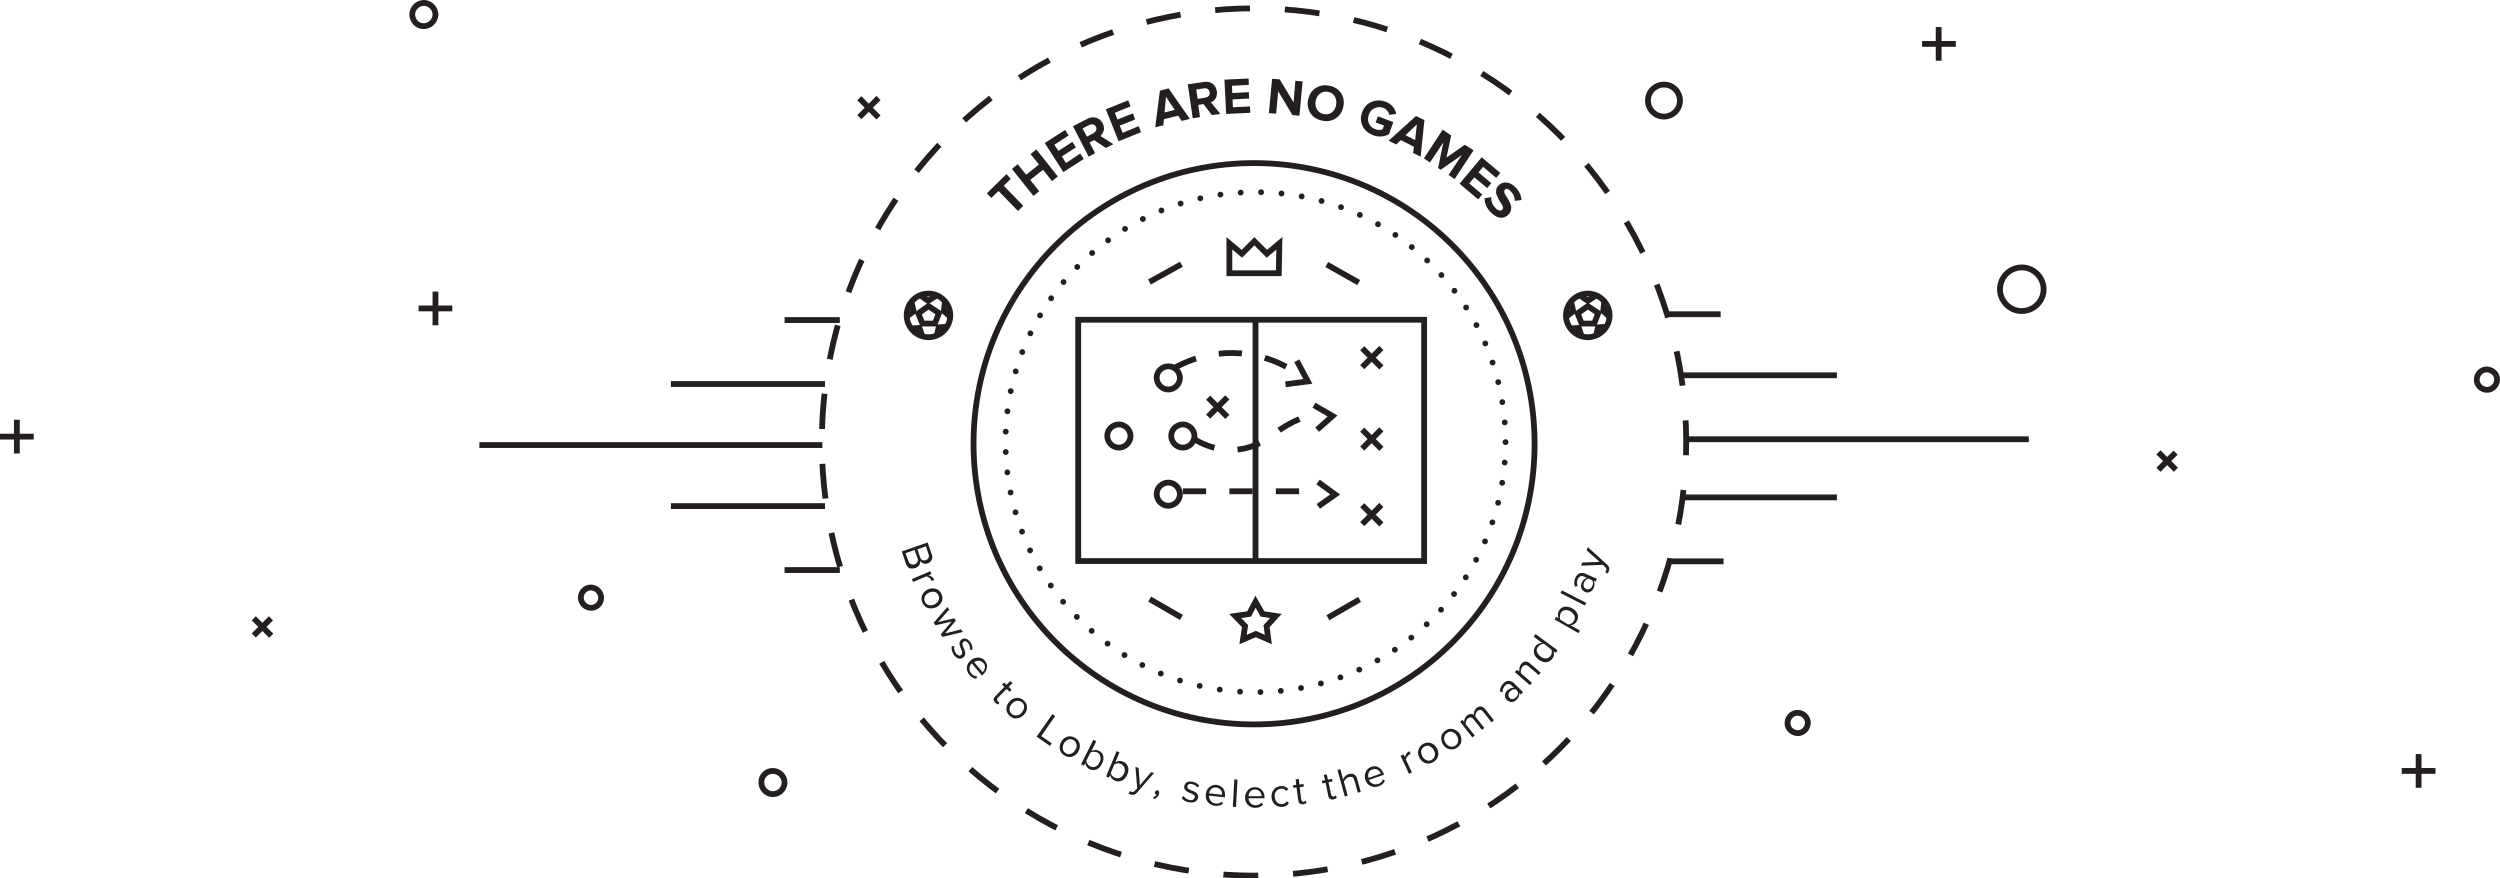 <?xml version="1.0" encoding="utf-8"?>
<!-- Generator: Adobe Illustrator 19.0.0, SVG Export Plug-In . SVG Version: 6.00 Build 0)  -->
<svg version="1.1" id="Layer_1" xmlns="http://www.w3.org/2000/svg" xmlns:xlink="http://www.w3.org/1999/xlink" x="0px" y="0px"
	 viewBox="-319 99.8 860 302.2" style="enable-background:new -319 99.8 860 302.2;" xml:space="preserve">
<style type="text/css">
	.st0{fill:none;stroke:#231F20;stroke-width:2;stroke-miterlimit:10;}
	.st1{fill:none;stroke:#231F20;stroke-width:2;stroke-miterlimit:10;stroke-dasharray:11.988,11.988;}
	.st2{fill:none;stroke:#231F20;stroke-width:2;stroke-linecap:round;stroke-linejoin:round;stroke-dasharray:0,7.021;}
	.st3{fill:none;stroke:#231F20;stroke-width:2;stroke-miterlimit:10;stroke-dasharray:8;}
	.st4{fill:#231F20;}
</style>
<path class="st0" d="M170.9,209.8v83h-119v-83C51.9,209.8,170.9,209.8,170.9,209.8z"/>
<path class="st0" d="M112.9,209.9v82.9"/>
<g>
	<g>
		
			<ellipse transform="matrix(-1 -3.120041e-02 3.120041e-02 -1 216.921 507.251)" class="st1" cx="112.4" cy="251.9" rx="148.6" ry="149.1"/>
	</g>
</g>
<path class="st0" d="M112.4,155.9c53.3,0,96.5,43.2,96.5,96.6S165.7,349,112.4,349s-96.5-43.2-96.5-96.6
	C15.9,199.1,59.1,155.9,112.4,155.9z"/>
<g>
	<g>
		<ellipse class="st2" cx="112.9" cy="251.9" rx="86" ry="86"/>
	</g>
</g>
<path class="st0" d="M253.6,128.9c3,0.1,5.4,2.6,5.3,5.7c-0.1,3-2.6,5.4-5.7,5.3c-3-0.1-5.4-2.6-5.3-5.7
	C248,131.1,250.6,128.8,253.6,128.9z"/>
<path class="st0" d="M299.5,345c1.9,0.1,3.5,1.7,3.4,3.6c-0.1,1.9-1.7,3.5-3.6,3.4c-1.9-0.1-3.5-1.7-3.4-3.6S297.6,344.9,299.5,345z
	"/>
<path class="st0" d="M-115.6,301.9c1.9,0.1,3.4,1.7,3.4,3.6s-1.7,3.5-3.6,3.4c-1.9-0.1-3.4-1.7-3.4-3.6
	C-119.1,303.3-117.5,301.8-115.6,301.9z"/>
<path class="st0" d="M536.6,226.9c1.9,0.1,3.5,1.7,3.4,3.6s-1.7,3.5-3.6,3.4s-3.5-1.7-3.4-3.6C533.1,228.3,534.7,226.8,536.6,226.9z
	"/>
<path class="st0" d="M-16.8,133.5l-6.6,6.6"/>
<path class="st0" d="M-23.4,133.6l6.6,6.6"/>
<path class="st0" d="M103.2,236.5l-6.6,6.6"/>
<path class="st0" d="M96.6,236.6l6.6,6.6"/>
<path class="st0" d="M156.2,219.5l-6.6,6.6"/>
<path class="st0" d="M149.6,219.6l6.6,6.6"/>
<path class="st0" d="M156.2,247.5l-6.6,6.6"/>
<path class="st0" d="M149.6,247.6l6.6,6.6"/>
<path class="st0" d="M156.2,273.5l-6.6,6.6"/>
<path class="st0" d="M149.6,273.6l6.6,6.6"/>
<path class="st0" d="M-313.2,244.2v11.6"/>
<path class="st0" d="M-319,250h11.6"/>
<path class="st0" d="M347.9,109.1v11.6"/>
<path class="st0" d="M342.2,114.9h11.6"/>
<path class="st0" d="M423.5,255.4l6,6"/>
<path class="st0" d="M423.5,261.4l5.9-5.9"/>
<path class="st0" d="M-231.7,312.5l6,6"/>
<path class="st0" d="M-231.7,318.4l5.9-5.9"/>
<path class="st0" d="M-169.2,200.1v11.6"/>
<path class="st0" d="M-175,205.9h11.6"/>
<path class="st0" d="M513,359.2v11.6"/>
<path class="st0" d="M507.2,365h11.6"/>
<path class="st0" d="M376.7,191.8c4.1,0.1,7.4,3.6,7.3,7.7c-0.1,4.1-3.6,7.4-7.7,7.3s-7.4-3.6-7.3-7.7
	C369.1,195,372.5,191.7,376.7,191.8z"/>
<path class="st0" d="M-173.1,100.8c2.2,0.1,3.9,1.9,3.9,4.1c-0.1,2.2-1.9,3.9-4.1,3.9s-3.9-1.9-3.9-4.1
	C-177.1,102.5-175.3,100.8-173.1,100.8z"/>
<path class="st0" d="M66,245.8c2.2,0.1,3.9,1.9,3.9,4.1c-0.1,2.2-1.9,3.9-4.1,3.9c-2.2-0.1-3.9-1.9-3.9-4.1
	C61.9,247.5,63.8,245.8,66,245.8z"/>
<path class="st0" d="M88,245.8c2.2,0.1,3.9,1.9,3.9,4.1c-0.1,2.2-1.9,3.9-4.1,3.9c-2.2-0.1-3.9-1.9-3.9-4.1S85.8,245.8,88,245.8z"/>
<path class="st0" d="M83,225.8c2.2,0.1,3.9,1.9,3.9,4.1c-0.1,2.2-1.9,3.9-4.1,3.9c-2.2-0.1-3.9-1.9-3.9-4.1
	C78.9,227.5,80.8,225.8,83,225.8z"/>
<path class="st3" d="M85.1,226.3c12.4-6.9,28.2-7,41,1.2"/>
<path class="st3" d="M87.9,268.8h47"/>
<path class="st0" d="M127.1,223.9l3.8,7.1l-7.7,1"/>
<path class="st0" d="M133,239.2l6.4,3.7l-5.3,4.7"/>
<path class="st0" d="M134.4,265.6l5.9,4.3l-5.8,4.1"/>
<path class="st3" d="M91.5,250.6c0,0,13.1,9.7,27.3-1.2c6.8-5.2,12.4-6.9,16.4-7.3"/>
<path class="st0" d="M83,265.8c2.2,0.1,3.9,1.9,3.9,4.1c-0.1,2.2-1.9,3.9-4.1,3.9c-2.2-0.1-3.9-1.9-3.9-4.1
	C78.9,267.5,80.8,265.8,83,265.8z"/>
<path class="st0" d="M-53,365c2.2,0.1,3.9,1.9,3.9,4.1c-0.1,2.2-1.9,3.9-4.1,3.9c-2.2-0.1-3.9-1.9-3.9-4.1
	C-57.1,366.6-55.2,364.9-53,365z"/>
<path class="st0" d="M0.4,200.8c4.1,0,7.5,3.4,7.5,7.5s-3.4,7.5-7.5,7.5s-7.5-3.4-7.5-7.5S-3.8,200.8,0.4,200.8z"/>
<path class="st0" d="M3.2,201.4l-2.9,1.9l-2.7-1.9"/>
<path class="st0" d="M6.1,203.3l-0.4,3.5l2.2,2"/>
<path class="st0" d="M6.8,212.2l-2.9,0.2l-0.6,2.8"/>
<path class="st0" d="M-1.7,215.5l-1-2.9l-2.9,0.2"/>
<path class="st0" d="M-7.1,208.7l2.4-1.8l-0.7-3"/>
<path class="st0" d="M0.4,205.1l-3.5,2.5l1.4,3.5h4.3l1.4-3.6L0.4,205.1z"/>
<path class="st0" d="M227.2,200.8c4.1,0,7.5,3.4,7.5,7.5s-3.4,7.5-7.5,7.5s-7.5-3.4-7.5-7.5S223.1,200.8,227.2,200.8z"/>
<path class="st0" d="M230.1,201.4l-2.9,1.9l-2.7-1.9"/>
<path class="st0" d="M232.9,203.3l-0.4,3.5l2.2,2"/>
<path class="st0" d="M233.6,212.2l-2.9,0.2l-0.6,2.8"/>
<path class="st0" d="M225.1,215.5l-1-2.9l-2.9,0.2"/>
<path class="st0" d="M219.8,208.7l2.4-1.8l-0.7-3"/>
<path class="st0" d="M227.2,205.1l-3.5,2.5l1.4,3.5h4.3l1.4-3.6L227.2,205.1z"/>
<path class="st0" d="M137.8,312.3l10.9-6.3"/>
<path class="st0" d="M76.5,305.9l10.9,6.3"/>
<path class="st0" d="M76.4,196.8l11-6.1"/>
<path class="st0" d="M148.4,197l-11-6.2"/>
<path class="st0" d="M260.9,250.9h118"/>
<path class="st0" d="M259.9,228.9h53"/>
<path class="st0" d="M254.9,207.9h18"/>
<path class="st0" d="M254.9,292.9h19"/>
<path class="st0" d="M259.9,270.9h53"/>
<path class="st0" d="M-36.1,252.9h-118"/>
<path class="st0" d="M-35.2,231.9h-53"/>
<path class="st0" d="M-30.1,209.9h-19"/>
<path class="st0" d="M-30.1,295.9h-19"/>
<path class="st0" d="M-35.2,273.9h-53"/>
<path class="st0" d="M113,317.9l-4.4,1.9l0.7-4.6l-3.4-3.5l4.8-0.7l2.2-4.2l2.4,4.2l4.6,0.7l-3.2,3.5l0.6,4.6L113,317.9z"/>
<path class="st0" d="M120.9,193.8h-17v-10.3l4.3,3.6l4.3-4.3l4.3,4.3l4.3-3.6L120.9,193.8L120.9,193.8z"/>
<g>
	<g>
		<path class="st4" d="M28.7,161.3l-1.5-1.6l-6.7,6.6l1.5,1.6l2.5-2.4l6.7,6.9l1.8-1.8l-6.7-6.9L28.7,161.3z M35.5,152.8l2.9,3.6
			l-4.4,3.5l-2.9-3.6l-2,1.6l7.4,9.3l2-1.6l-3.1-3.9l4.4-3.5l3.1,3.9l2-1.6l-7.4-9.3L35.5,152.8z M47.7,155.9l-1.4-2.3l4.8-3.1
			l-1.2-1.9l-4.8,3.1l-1.4-2.1l4.9-3.2l-1.2-1.9l-7,4.5l6.4,10l7-4.5l-1.2-1.9L47.7,155.9z M60.7,144.6c0.2-0.8,0-1.6-0.4-2.4
			c-0.5-1-1.3-1.6-2.2-1.9c-1-0.3-2-0.2-3.1,0.4l-4.9,2.5l5.4,10.5l2.2-1.2l-1.9-3.7l1.6-0.8l4,2.7l2.6-1.3l-4.4-2.8
			C60.1,146,60.5,145.3,60.7,144.6z M58.1,144.6c-0.2,0.4-0.5,0.7-0.9,1l-2.3,1.2l-1.5-2.8l2.3-1.2c0.5-0.2,0.9-0.3,1.3-0.2
			c0.4,0.1,0.8,0.4,1,0.8C58.2,143.8,58.2,144.2,58.1,144.6z M67.2,145.5l-1-2.5l5.3-2.1l-0.8-2.1l-5.3,2.1l-0.9-2.3l5.4-2.2
			l-0.8-2.1l-7.7,3.1l4.4,11l7.7-3.1l-0.8-2.1L67.2,145.5z M80,131l-1.6,12.6l2.8-0.7l0.2-2.1l4.9-1.2l1.2,1.8l2.8-0.7L83,130.2
			L80,131z M81.6,138.5l0.5-5.4l3,4.5L81.6,138.5z M99.2,133.6c0.4-0.7,0.5-1.5,0.4-2.4c-0.2-1.1-0.6-2-1.5-2.6
			c-0.8-0.6-1.8-0.8-3-0.6l-5.5,0.8l1.7,11.7l2.5-0.4l-0.6-4.2l1.8-0.3l2.9,3.8l2.9-0.4l-3.3-4.1C98.3,134.8,98.8,134.3,99.2,133.6z
			 M96.8,132.8c-0.3,0.3-0.7,0.5-1.2,0.6l-2.6,0.4l-0.5-3.2l2.6-0.4c0.5-0.1,1,0,1.3,0.2c0.4,0.2,0.6,0.6,0.7,1.1
			C97.2,132,97.1,132.4,96.8,132.8z M105.1,136.7l-0.1-2.7l5.7-0.3l-0.1-2.2l-5.7,0.3l-0.1-2.5l5.8-0.3l-0.1-2.2l-8.3,0.4l0.6,11.8
			l8.3-0.4l-0.1-2.2L105.1,136.7z M126,135l-4.8-7.9l-2.6-0.2l-1.1,11.8l2.5,0.2l0.7-7.7l4.9,8.2l2.4,0.2l1.1-11.8l-2.5-0.2L126,135
			z M138.3,129.3c-1.7-0.4-3.3-0.1-4.7,0.8c-1.4,0.9-2.2,2.2-2.6,3.9c-0.4,1.7-0.1,3.3,0.8,4.7c0.9,1.4,2.2,2.2,4,2.6
			c1.8,0.4,3.3,0.1,4.7-0.8c1.4-0.9,2.2-2.2,2.6-4c0.4-1.7,0.1-3.3-0.8-4.7C141.4,130.5,140.1,129.6,138.3,129.3z M140.6,136
			c-0.2,1.1-0.7,1.9-1.5,2.5c-0.8,0.6-1.7,0.8-2.8,0.5c-1.1-0.2-1.8-0.8-2.3-1.6c-0.5-0.9-0.6-1.8-0.4-2.9c0.2-1.1,0.7-1.9,1.5-2.5
			c0.8-0.6,1.7-0.8,2.8-0.6c1.1,0.2,1.8,0.8,2.3,1.6C140.7,133.9,140.8,134.9,140.6,136z M160.3,141.8l-5.3-2l-0.8,2.1l2.9,1.1
			l-0.5,1.3c-0.3,0.1-0.7,0.2-1.2,0.2c-0.5,0-1-0.1-1.4-0.3c-1-0.4-1.7-1-2.1-2c-0.4-0.9-0.4-1.9,0-3c0.4-1.1,1-1.8,2-2.2
			c0.9-0.4,1.9-0.5,2.9-0.1c0.6,0.2,1,0.5,1.4,1c0.4,0.4,0.6,0.9,0.7,1.4l2.4-0.3c-0.4-2-1.6-3.4-3.6-4.2c-1.7-0.6-3.2-0.6-4.8,0
			c-1.5,0.6-2.6,1.8-3.3,3.5c-0.6,1.7-0.6,3.3,0.1,4.8c0.7,1.5,1.9,2.5,3.6,3.2c1.9,0.7,3.7,0.6,5.5-0.3L160.3,141.8z M168.1,139.7
			l-9.4,8.5l2.6,1.3l1.6-1.5l4.5,2.3l-0.3,2.1l2.6,1.3l1.3-12.6L168.1,139.7z M167.8,148l-3.3-1.7l3.9-3.7L167.8,148z M184.9,149.6
			l-6.3,4.4l1.6-7.6l-2.9-2l-6.5,9.9l2.1,1.4l4.6-6.9l-1.8,8.8l0.9,0.6l7.3-5.1l-4.6,6.9l2.1,1.4l6.5-9.9L184.9,149.6z M188.2,160.8
			l4.4,3.7l1.4-1.7l-4.4-3.7l1.6-1.9l4.5,3.8l1.4-1.7l-6.4-5.4l-7.6,9.1l6.4,5.4l1.4-1.7l-4.5-3.8L188.2,160.8z M199.5,164.8
			c0.4,0.1,0.7,0.3,1.1,0.7c1,1,1.5,2.1,1.5,3.4l2.3-0.3c-0.1-1.6-0.8-3.1-2.1-4.4c-1-1-2-1.5-3-1.6c-1.1-0.1-2,0.2-2.7,0.9
			c-0.5,0.5-0.8,1-0.9,1.6c-0.1,0.6-0.1,1.1,0.1,1.6c0.2,0.5,0.4,1,0.7,1.6c0.3,0.5,0.6,1,0.9,1.5c0.3,0.4,0.5,0.8,0.6,1.2
			c0.1,0.4,0,0.7-0.2,0.9c-0.3,0.3-0.6,0.4-1,0.3c-0.4-0.1-0.9-0.3-1.3-0.8c-1.1-1.1-1.6-2.3-1.5-3.8l-2.3,0.4
			c0,1.8,0.7,3.4,2.2,4.9c1.1,1.1,2.2,1.7,3.2,1.8c1.1,0.1,2-0.3,2.8-1.1c0.5-0.5,0.8-1,0.9-1.6c0.1-0.6,0.1-1.1-0.1-1.7
			c-0.2-0.5-0.4-1.1-0.7-1.6c-0.3-0.5-0.6-1-0.9-1.5c-0.3-0.4-0.5-0.8-0.6-1.2c-0.1-0.4,0-0.7,0.2-0.9
			C198.8,164.8,199.2,164.7,199.5,164.8z"/>
	</g>
</g>
<g>
	<g>
		<path class="st4" d="M-4.1,295.2c0.5-0.2,1-0.5,1.3-1c0.3-0.5,0.4-1,0.3-1.5c0.2,0.4,0.6,0.7,1.1,0.9c0.5,0.2,1,0.2,1.5,0
			c0.7-0.2,1.1-0.7,1.4-1.2c0.3-0.6,0.3-1.3,0-2l-1.4-4l-8.9,3.1l1.4,4.1c0.3,0.8,0.7,1.4,1.3,1.7C-5.5,295.4-4.8,295.4-4.1,295.2z
			 M-0.5,287.7l0.9,2.7c0.2,0.5,0.2,0.9,0,1.3c-0.2,0.4-0.5,0.6-0.9,0.8c-0.4,0.1-0.8,0.1-1.2,0c-0.4-0.2-0.6-0.5-0.8-1l-0.9-2.7
			L-0.5,287.7z M-6.5,292.8l-1-2.7l3.1-1.1l1,2.7c0.2,0.5,0.2,1,0,1.4c-0.2,0.4-0.5,0.7-0.9,0.8c-0.5,0.2-0.9,0.1-1.3,0
			C-6,293.7-6.3,293.4-6.5,292.8z M0.6,298.5c0.4,0.3,0.6,0.5,0.7,0.8c0.1,0.1,0.1,0.3,0.1,0.4l1-0.4c-0.3-0.8-1-1.4-2-1.6l1-0.4
			l-0.4-1l-6.3,2.7l0.4,1l4.5-1.9C-0.1,298.1,0.3,298.2,0.6,298.5z M5,306.7c0.3-0.9,0.3-1.7-0.2-2.7c-0.5-0.9-1.1-1.5-2-1.7
			c-0.9-0.2-1.8-0.1-2.7,0.3c-0.9,0.5-1.5,1.1-1.9,2c-0.3,0.9-0.3,1.7,0.2,2.7c0.5,0.9,1.1,1.5,2,1.7c0.9,0.2,1.8,0.1,2.7-0.3
			C4,308.2,4.6,307.6,5,306.7z M0.6,308c-0.6-0.1-1.1-0.5-1.4-1.1c-0.3-0.6-0.3-1.2-0.1-1.8c0.3-0.6,0.7-1.1,1.4-1.4
			c0.6-0.3,1.3-0.4,1.9-0.3c0.6,0.1,1.1,0.5,1.4,1.1c0.3,0.6,0.3,1.2,0.1,1.8c-0.3,0.6-0.7,1-1.4,1.4C1.9,308,1.3,308.1,0.6,308z
			 M11.6,316.3l-5.5,1.4l3.7-4.4l-0.5-0.8l-5.6,1.3l3.8-4.3l-0.6-0.9l-4.7,5.4l0.6,0.9l5.6-1.3l-3.8,4.4l0.6,0.9l7-1.7L11.6,316.3z
			 M13.2,320.4c0.3,0.1,0.6,0.3,0.9,0.7c0.5,0.7,0.7,1.4,0.5,2.2l0.9,0c0.1-0.9-0.1-1.8-0.7-2.6c-0.5-0.6-1-1-1.5-1.2
			c-0.6-0.1-1.1-0.1-1.5,0.3c-0.4,0.3-0.6,0.6-0.7,1c-0.1,0.4,0,0.8,0.1,1.2c0.1,0.4,0.3,0.8,0.5,1.2c0.2,0.4,0.3,0.7,0.3,1.1
			c0,0.3-0.1,0.6-0.3,0.8c-0.3,0.2-0.6,0.3-0.9,0.2c-0.3-0.1-0.7-0.4-1-0.8c-0.3-0.4-0.4-0.8-0.5-1.2c-0.1-0.4-0.1-0.8,0-1.2l-0.9,0
			c-0.2,1,0.1,1.9,0.7,2.9c0.5,0.7,1,1.1,1.6,1.3c0.6,0.2,1.1,0.1,1.6-0.3c0.4-0.3,0.6-0.6,0.7-1.1c0.1-0.4,0-0.8-0.1-1.2
			c-0.1-0.4-0.3-0.8-0.5-1.2c-0.2-0.4-0.3-0.7-0.3-1.1c0-0.3,0-0.6,0.3-0.7C12.6,320.3,12.9,320.3,13.2,320.4z M17.6,326
			c-0.9,0-1.8,0.2-2.6,0.9c-0.8,0.7-1.3,1.5-1.4,2.4c-0.1,0.9,0.2,1.8,0.8,2.6c0.7,0.9,1.6,1.3,2.5,1.4l0.2-0.8
			c-0.8-0.1-1.5-0.4-2-1.1c-0.5-0.5-0.6-1.1-0.6-1.8c0.1-0.6,0.3-1.2,0.8-1.6l3.5,4.2l0.2-0.2c0.8-0.7,1.3-1.5,1.5-2.4
			c0.2-0.9-0.1-1.7-0.7-2.5C19.3,326.4,18.5,326.1,17.6,326z M19.8,329.5c-0.1,0.6-0.4,1.1-0.8,1.5l-2.9-3.4c0.5-0.4,1-0.5,1.6-0.5
			c0.6,0,1.1,0.3,1.6,0.8C19.7,328.3,19.9,328.9,19.8,329.5z M24,340.4c0-0.2,0.1-0.4,0.3-0.6l3-3l1,1l0.7-0.7l-1-1l1.3-1.3
			l-0.8-0.7l-1.3,1.3l-0.8-0.8l-0.7,0.7l0.8,0.8l-3.1,3.2c-0.4,0.4-0.6,0.7-0.6,1.1c0,0.4,0.2,0.7,0.5,1.1c0.4,0.4,0.8,0.6,1.2,0.6
			l0.3-0.8c-0.3,0-0.5-0.1-0.7-0.3C24.1,340.8,24,340.6,24,340.4z M30.6,339.9c-0.9,0.1-1.7,0.5-2.4,1.3c-0.7,0.8-1,1.6-1,2.5
			c0,0.9,0.4,1.7,1.2,2.4c0.8,0.7,1.6,1,2.5,0.8c0.9-0.1,1.7-0.5,2.4-1.3c0.7-0.8,1-1.6,1-2.5c0-0.9-0.4-1.7-1.2-2.4
			C32.4,340,31.5,339.8,30.6,339.9z M32.5,344.9c-0.5,0.6-1.1,0.9-1.7,1c-0.6,0.1-1.2-0.1-1.8-0.5c-0.5-0.5-0.8-1-0.7-1.7
			c0-0.7,0.3-1.3,0.8-1.8c0.5-0.5,1-0.9,1.7-1c0.6-0.1,1.2,0.1,1.8,0.5c0.5,0.5,0.8,1,0.7,1.7C33.2,343.7,33,344.3,32.5,344.9z
			 M43,345.5l-5.4,7.7l4.6,3.2l0.6-0.9l-3.6-2.5l4.8-6.9L43,345.5z M50.8,353.6c-0.9-0.5-1.8-0.6-2.6-0.4c-0.9,0.3-1.6,0.8-2.1,1.7
			c-0.5,0.9-0.7,1.8-0.5,2.7c0.2,0.9,0.7,1.6,1.6,2.1c0.9,0.5,1.8,0.6,2.6,0.4c0.9-0.3,1.6-0.8,2.1-1.7c0.5-0.9,0.7-1.8,0.5-2.7
			C52.2,354.8,51.7,354.1,50.8,353.6z M50.9,357.8c-0.4,0.6-0.9,1.1-1.5,1.3c-0.6,0.2-1.2,0.2-1.8-0.2c-0.6-0.4-0.9-0.9-1-1.5
			c-0.1-0.7,0.1-1.3,0.4-1.9c0.4-0.6,0.9-1.1,1.5-1.3c0.6-0.2,1.2-0.2,1.8,0.2c0.6,0.4,0.9,0.9,1,1.5
			C51.5,356.5,51.3,357.2,50.9,357.8z M59.1,358.1c-0.8-0.4-1.7-0.4-2.6,0l1.6-3.3l-1-0.5l-4.2,8.4l0.9,0.5l0.5-0.9
			c0.2,1,0.7,1.7,1.5,2.1c0.8,0.4,1.6,0.4,2.4,0.1c0.8-0.3,1.4-1,1.9-2c0.5-1,0.6-1.9,0.4-2.7C60.4,359.1,59.9,358.5,59.1,358.1z
			 M59.2,362.1c-0.3,0.7-0.8,1.2-1.4,1.4c-0.6,0.3-1.2,0.2-1.8-0.1c-0.4-0.2-0.7-0.4-0.9-0.8c-0.2-0.4-0.4-0.7-0.4-1.1l1.4-2.8
			c0.3-0.2,0.7-0.3,1.1-0.3c0.4,0,0.8,0.1,1.2,0.2c0.6,0.3,1,0.8,1.1,1.4C59.7,360.8,59.6,361.5,59.2,362.1z M67.3,361.8
			c-0.9-0.4-1.7-0.3-2.6,0.2l1.4-3.4l-1-0.4l-3.6,8.7l1,0.4l0.4-0.9c0.2,1,0.8,1.6,1.7,2c0.8,0.3,1.6,0.3,2.4-0.1
			c0.8-0.4,1.4-1.1,1.8-2.1c0.4-1,0.5-1.9,0.2-2.7C68.7,362.7,68.1,362.1,67.3,361.8z M67.7,365.8c-0.3,0.7-0.7,1.2-1.3,1.5
			c-0.6,0.3-1.1,0.3-1.8,0.1c-0.4-0.2-0.7-0.4-1-0.7c-0.3-0.3-0.4-0.7-0.5-1l1.2-2.9c0.3-0.2,0.7-0.4,1.1-0.4c0.4-0.1,0.8,0,1.2,0.2
			c0.6,0.3,1,0.7,1.2,1.3S68,365.1,67.7,365.8z M77,365.4l-3.9,4.6l-0.4-6l-1.1-0.4l0.6,7.4l-0.8,0.8c-0.2,0.2-0.4,0.4-0.6,0.4
			c-0.2,0-0.4,0-0.6,0c-0.2-0.1-0.4-0.2-0.5-0.3l-0.5,0.9c0.2,0.1,0.4,0.2,0.7,0.3c0.9,0.3,1.7,0.1,2.3-0.7l5.8-6.7L77,365.4z
			 M79.3,371.7c-0.2-0.1-0.4,0-0.6,0.1c-0.2,0.1-0.3,0.3-0.4,0.5c-0.1,0.2,0,0.4,0,0.5c0.1,0.2,0.2,0.3,0.4,0.3c0.1,0,0.2,0,0.2,0
			c-0.1,0.2-0.2,0.4-0.5,0.6c-0.2,0.2-0.5,0.3-0.8,0.4l0.4,0.6c0.4-0.1,0.7-0.4,1.1-0.7c0.3-0.3,0.5-0.7,0.6-1.1
			c0.1-0.3,0.1-0.6,0-0.8C79.7,371.9,79.6,371.8,79.3,371.7z M89.9,369.6c0.3-0.2,0.7-0.2,1.1-0.1c0.9,0.2,1.5,0.6,1.9,1.2l0.6-0.6
			c-0.5-0.8-1.3-1.2-2.3-1.4c-0.8-0.1-1.4-0.1-1.9,0.2c-0.5,0.3-0.8,0.7-0.9,1.3c-0.1,0.5,0,0.9,0.2,1.2c0.2,0.3,0.6,0.6,0.9,0.8
			c0.4,0.2,0.8,0.4,1.2,0.5c0.4,0.2,0.7,0.4,1,0.6c0.3,0.2,0.4,0.5,0.3,0.8c-0.1,0.3-0.3,0.6-0.6,0.8c-0.3,0.2-0.7,0.2-1.2,0.1
			c-0.4-0.1-0.8-0.2-1.2-0.5c-0.4-0.3-0.6-0.5-0.8-0.9l-0.7,0.7c0.5,0.8,1.4,1.3,2.5,1.5c0.8,0.1,1.5,0.1,2.1-0.2
			c0.5-0.3,0.9-0.7,1-1.3c0.1-0.5,0-0.9-0.2-1.3c-0.2-0.4-0.5-0.6-0.9-0.8c-0.4-0.2-0.8-0.4-1.2-0.5c-0.4-0.2-0.7-0.3-1-0.5
			c-0.3-0.2-0.4-0.4-0.3-0.7C89.4,370,89.6,369.8,89.9,369.6z M99.5,369.8c-1-0.1-1.8,0.2-2.5,0.8c-0.7,0.6-1.1,1.4-1.2,2.4
			c-0.1,1.1,0.1,2,0.7,2.7c0.6,0.7,1.4,1.2,2.4,1.3c1.1,0.1,2-0.1,2.8-0.7l-0.4-0.7c-0.6,0.5-1.3,0.7-2.2,0.6
			c-0.7-0.1-1.3-0.4-1.6-0.9c-0.4-0.5-0.6-1.1-0.6-1.8l5.5,0.6l0-0.3c0.1-1-0.1-2-0.6-2.7C101.2,370.4,100.5,369.9,99.5,369.8z
			 M101.4,373.2l-4.5-0.5c0.1-0.6,0.4-1.1,0.8-1.5c0.4-0.4,1-0.6,1.7-0.5c0.7,0.1,1.2,0.4,1.6,0.9
			C101.3,372.1,101.4,372.6,101.4,373.2z M105.1,377.3l1.1,0.1l0.5-9.4l-1.1-0.1L105.1,377.3z M116,374.2c0-1.1-0.3-1.9-0.9-2.6
			c-0.6-0.7-1.4-1-2.4-1c-1,0-1.8,0.3-2.4,1c-0.6,0.7-1,1.5-1,2.5c0,1.1,0.3,1.9,1,2.6c0.7,0.7,1.5,1,2.5,1c1.1,0,2-0.4,2.7-1.1
			l-0.5-0.7c-0.6,0.6-1.3,0.9-2.1,0.9c-0.7,0-1.3-0.2-1.7-0.7c-0.4-0.5-0.7-1-0.7-1.7l5.5,0L116,374.2z M110.5,373.7
			c0-0.6,0.2-1.1,0.6-1.6c0.4-0.5,0.9-0.7,1.6-0.7c0.7,0,1.3,0.2,1.7,0.7c0.4,0.5,0.6,1,0.6,1.6L110.5,373.7z M122.1,376.4
			c-0.7,0.1-1.3-0.2-1.8-0.6c-0.5-0.5-0.7-1.1-0.8-1.9c-0.1-0.8,0.1-1.4,0.5-1.9c0.4-0.5,0.9-0.8,1.7-0.9c0.7-0.1,1.3,0.2,1.8,0.8
			l0.7-0.7c-0.7-0.7-1.5-1.1-2.6-1c-1,0.1-1.8,0.5-2.4,1.2c-0.6,0.7-0.8,1.6-0.8,2.6c0.1,1,0.4,1.9,1.1,2.5c0.7,0.6,1.5,0.9,2.5,0.9
			c1.1-0.1,1.9-0.5,2.4-1.4l-0.8-0.6C123.4,376,122.8,376.3,122.1,376.4z M129.4,375.6c-0.2,0-0.4,0-0.5-0.2
			c-0.1-0.1-0.2-0.3-0.3-0.6l-0.5-4.2l1.4-0.2l-0.1-0.9l-1.4,0.2l-0.2-1.9l-1.1,0.1l0.2,1.9l-1.1,0.1l0.1,0.9l1.1-0.1l0.6,4.4
			c0.1,0.5,0.2,0.9,0.5,1.1c0.3,0.2,0.7,0.3,1.2,0.3c0.5-0.1,0.9-0.3,1.2-0.6l-0.4-0.7C129.9,375.5,129.7,375.6,129.4,375.6z
			 M139.8,373.8c-0.2,0-0.4,0-0.6-0.1c-0.1-0.1-0.2-0.3-0.3-0.6l-0.9-4.2l1.4-0.3l-0.2-0.9l-1.4,0.3l-0.4-1.8l-1,0.2l0.4,1.8
			l-1.1,0.2l0.2,0.9l1.1-0.2l0.9,4.4c0.1,0.5,0.3,0.9,0.6,1.1c0.3,0.2,0.7,0.3,1.2,0.2c0.5-0.1,0.9-0.3,1.2-0.7l-0.5-0.7
			C140.3,373.6,140.1,373.7,139.8,373.8z M145,366.1c-0.5,0.1-0.9,0.4-1.2,0.7c-0.4,0.3-0.6,0.7-0.8,1.1l-0.9-3.5l-1,0.3l2.5,9.1
			l1-0.3l-1.3-4.8c0.1-0.3,0.4-0.7,0.7-1c0.3-0.3,0.6-0.5,1-0.6c0.5-0.1,0.9-0.1,1.2,0c0.3,0.2,0.5,0.5,0.7,1.1l1.2,4.3l1-0.3
			l-1.3-4.7C147.3,366.2,146.4,365.7,145,366.1z M155.1,369.5c-0.7,0.2-1.3,0.2-1.9-0.1c-0.6-0.3-1-0.7-1.3-1.3l5.2-1.8l-0.1-0.3
			c-0.4-1-0.9-1.7-1.7-2.2c-0.8-0.5-1.7-0.5-2.6-0.2c-0.9,0.3-1.5,0.9-1.9,1.8c-0.4,0.9-0.4,1.8-0.1,2.7c0.4,1,0.9,1.7,1.8,2.1
			c0.8,0.4,1.7,0.4,2.7,0.1c1.1-0.4,1.8-1,2.2-1.9l-0.7-0.5C156.5,368.7,155.9,369.2,155.1,369.5z M151.8,365.7
			c0.2-0.6,0.6-1,1.3-1.2c0.7-0.2,1.3-0.2,1.8,0.1c0.5,0.3,0.9,0.7,1.1,1.3l-4.2,1.5C151.6,366.8,151.6,366.2,151.8,365.7z
			 M165.1,360.1c0.2-0.4,0.5-0.6,0.8-0.8c0.1-0.1,0.3-0.1,0.4-0.1l-0.5-1c-0.8,0.4-1.3,1.1-1.5,2.1l-0.5-1l-1,0.5l2.9,6.2l1-0.5
			l-2.1-4.4C164.7,360.8,164.8,360.5,165.1,360.1z M173.2,355.4c-0.9-0.3-1.8-0.2-2.6,0.3c-0.9,0.5-1.4,1.2-1.7,2.1
			c-0.2,0.9-0.1,1.8,0.4,2.7c0.5,0.9,1.2,1.5,2,1.8c0.9,0.3,1.8,0.2,2.7-0.3c0.9-0.5,1.4-1.2,1.7-2.1c0.2-0.9,0.1-1.8-0.4-2.7
			C174.7,356.3,174.1,355.7,173.2,355.4z M174.6,359.7c-0.1,0.6-0.5,1.1-1.1,1.5c-0.6,0.3-1.2,0.4-1.8,0.1c-0.6-0.3-1.1-0.7-1.4-1.3
			c-0.3-0.6-0.5-1.3-0.4-1.9c0.1-0.6,0.5-1.1,1.1-1.5c0.6-0.3,1.2-0.4,1.8-0.1c0.6,0.3,1.1,0.7,1.4,1.3
			C174.6,358.4,174.7,359.1,174.6,359.7z M180.9,350.6c-0.9-0.2-1.8-0.1-2.6,0.5c-0.9,0.6-1.4,1.3-1.5,2.2c-0.1,0.9,0.1,1.8,0.6,2.6
			c0.6,0.9,1.3,1.4,2.2,1.6c0.9,0.2,1.8,0.1,2.6-0.5c0.9-0.6,1.4-1.3,1.5-2.2c0.1-0.9-0.1-1.8-0.6-2.7
			C182.5,351.4,181.8,350.9,180.9,350.6z M182.6,354.8c-0.1,0.7-0.4,1.2-1,1.5c-0.6,0.4-1.2,0.5-1.8,0.3c-0.6-0.2-1.1-0.6-1.5-1.2
			c-0.4-0.6-0.6-1.2-0.5-1.9c0.1-0.7,0.4-1.2,1-1.6c0.6-0.4,1.2-0.5,1.8-0.3c0.6,0.2,1.1,0.6,1.5,1.2
			C182.5,353.5,182.7,354.1,182.6,354.8z M189,343.3c-0.4,0.3-0.6,0.7-0.8,1.1c-0.2,0.5-0.2,0.9-0.2,1.3c-0.3-0.2-0.7-0.3-1.1-0.3
			c-0.4,0-0.8,0.2-1.2,0.5c-0.4,0.3-0.6,0.6-0.8,1.1c-0.2,0.5-0.3,0.8-0.2,1.2l-0.6-0.8l-0.8,0.7l4.2,5.4l0.8-0.7l-3.1-3.9
			c0-0.4,0-0.7,0.2-1.1c0.1-0.4,0.3-0.7,0.6-0.9c0.7-0.5,1.3-0.4,1.9,0.3l2.9,3.7l0.8-0.7l-3.1-3.9c0-0.3,0-0.7,0.2-1.1
			c0.1-0.4,0.3-0.7,0.6-0.9c0.7-0.5,1.3-0.4,1.9,0.3l2.9,3.7l0.8-0.7l-3-3.9C190.9,342.7,190,342.5,189,343.3z M199.8,334
			c-0.6,0.1-1.2,0.4-1.7,1c-0.8,0.8-1.1,1.7-1.1,2.7l0.9,0.2c0-0.9,0.2-1.6,0.8-2.2c0.4-0.4,0.7-0.6,1.1-0.6c0.4,0,0.8,0.1,1.1,0.4
			l0.9,0.9c-0.8-0.1-1.6,0.3-2.3,0.9c-0.5,0.5-0.7,1-0.8,1.6c-0.1,0.6,0.2,1.2,0.7,1.7c0.5,0.5,1.1,0.7,1.7,0.7
			c0.6-0.1,1.2-0.3,1.6-0.8c0.7-0.7,1-1.4,0.9-2.3l0.6,0.5l0.7-0.8l-3.3-3.3C201,334.2,200.5,334,199.8,334z M203.2,337.8
			c0.1,0.7-0.1,1.3-0.7,1.9c-0.3,0.3-0.7,0.5-1.1,0.6c-0.4,0-0.8-0.1-1.1-0.4c-0.3-0.3-0.5-0.7-0.4-1.1c0-0.4,0.2-0.8,0.6-1.2
			c0.6-0.6,1.2-0.8,1.9-0.7L203.2,337.8z M204.3,328.2c-0.3,0.4-0.5,0.8-0.6,1.3c-0.1,0.5-0.1,0.9-0.1,1.3l-0.8-0.6l-0.7,0.8
			l5.2,4.5l0.7-0.8l-3.8-3.3c-0.1-0.3-0.1-0.7,0-1.1c0.1-0.4,0.3-0.8,0.5-1.1c0.3-0.4,0.7-0.6,1-0.6c0.4,0,0.8,0.1,1.2,0.5l3.4,2.9
			l0.7-0.8l-3.6-3.1C206.3,327.1,205.3,327.1,204.3,328.2z M208.6,318.8l2.9,2.2c-1,0-1.8,0.4-2.3,1.1c-0.5,0.7-0.7,1.5-0.5,2.4
			c0.2,0.8,0.7,1.6,1.6,2.2c0.9,0.7,1.7,0.9,2.6,0.9c0.9-0.1,1.6-0.5,2.1-1.2c0.6-0.8,0.7-1.6,0.4-2.6l0.8,0.6l0.6-0.9l-7.6-5.6
			L208.6,318.8z M214.7,323.3c0.1,0.3,0.2,0.7,0.1,1.1c-0.1,0.4-0.2,0.8-0.5,1.1c-0.4,0.5-0.9,0.8-1.5,0.8c-0.6,0-1.3-0.2-1.9-0.7
			c-0.6-0.5-1-1-1.2-1.6c-0.2-0.6,0-1.2,0.4-1.7c0.2-0.3,0.6-0.6,1-0.8c0.4-0.2,0.8-0.3,1.1-0.2L214.7,323.3z M223.4,313.5
			c0.5-0.8,0.5-1.6,0.3-2.4c-0.3-0.8-0.9-1.5-1.8-2c-0.9-0.5-1.8-0.7-2.7-0.6c-0.8,0.2-1.5,0.6-1.9,1.4c-0.2,0.4-0.4,0.8-0.4,1.3
			c0,0.5,0.1,0.9,0.3,1.3l-0.9-0.5l-0.5,0.9l8.2,4.7l0.5-0.9l-3.2-1.8C222.2,314.8,222.9,314.4,223.4,313.5z M217.8,313
			c-0.2-0.3-0.2-0.7-0.2-1.1c0-0.4,0.1-0.8,0.3-1.2c0.3-0.6,0.8-0.9,1.4-1c0.6-0.1,1.3,0,1.9,0.4c0.7,0.4,1.1,0.9,1.4,1.5
			c0.2,0.6,0.2,1.2-0.2,1.8c-0.2,0.4-0.5,0.6-0.9,0.9c-0.4,0.2-0.7,0.3-1.1,0.3L217.8,313z M217.8,303.8l8.4,4.3l0.5-0.9l-8.4-4.3
			L217.8,303.8z M224.2,297.1c-0.5,0.3-1,0.8-1.3,1.5c-0.4,1-0.5,2-0.1,3l0.9-0.2c-0.3-0.8-0.3-1.6,0-2.3c0.2-0.5,0.5-0.8,0.9-1
			c0.4-0.2,0.8-0.2,1.2,0l1.1,0.5c-0.8,0.2-1.4,0.8-1.8,1.7c-0.3,0.6-0.3,1.2-0.1,1.8c0.2,0.6,0.6,1,1.2,1.3c0.6,0.3,1.2,0.3,1.8,0
			c0.6-0.3,1-0.7,1.2-1.3c0.4-0.9,0.4-1.7,0-2.5l0.7,0.3l0.4-1l-4.3-1.9C225.4,296.9,224.8,296.8,224.2,297.1z M228.7,299.4
			c0.4,0.6,0.4,1.3,0,2.1c-0.2,0.4-0.5,0.8-0.9,0.9c-0.4,0.2-0.8,0.2-1.2,0c-0.4-0.2-0.7-0.5-0.8-0.9c-0.1-0.4-0.1-0.8,0.1-1.3
			c0.3-0.8,0.9-1.2,1.5-1.4L228.7,299.4z M233.8,294l-6.6-6l-0.4,1.1l4.5,4l-6,0.2l-0.4,1.1l7.5-0.3l0.8,0.8
			c0.2,0.2,0.3,0.4,0.4,0.6c0,0.2,0,0.4-0.1,0.6c-0.1,0.2-0.2,0.4-0.3,0.5l0.8,0.5c0.1-0.2,0.3-0.4,0.4-0.7
			C234.8,295.4,234.6,294.7,233.8,294z"/>
	</g>
</g>
</svg>

